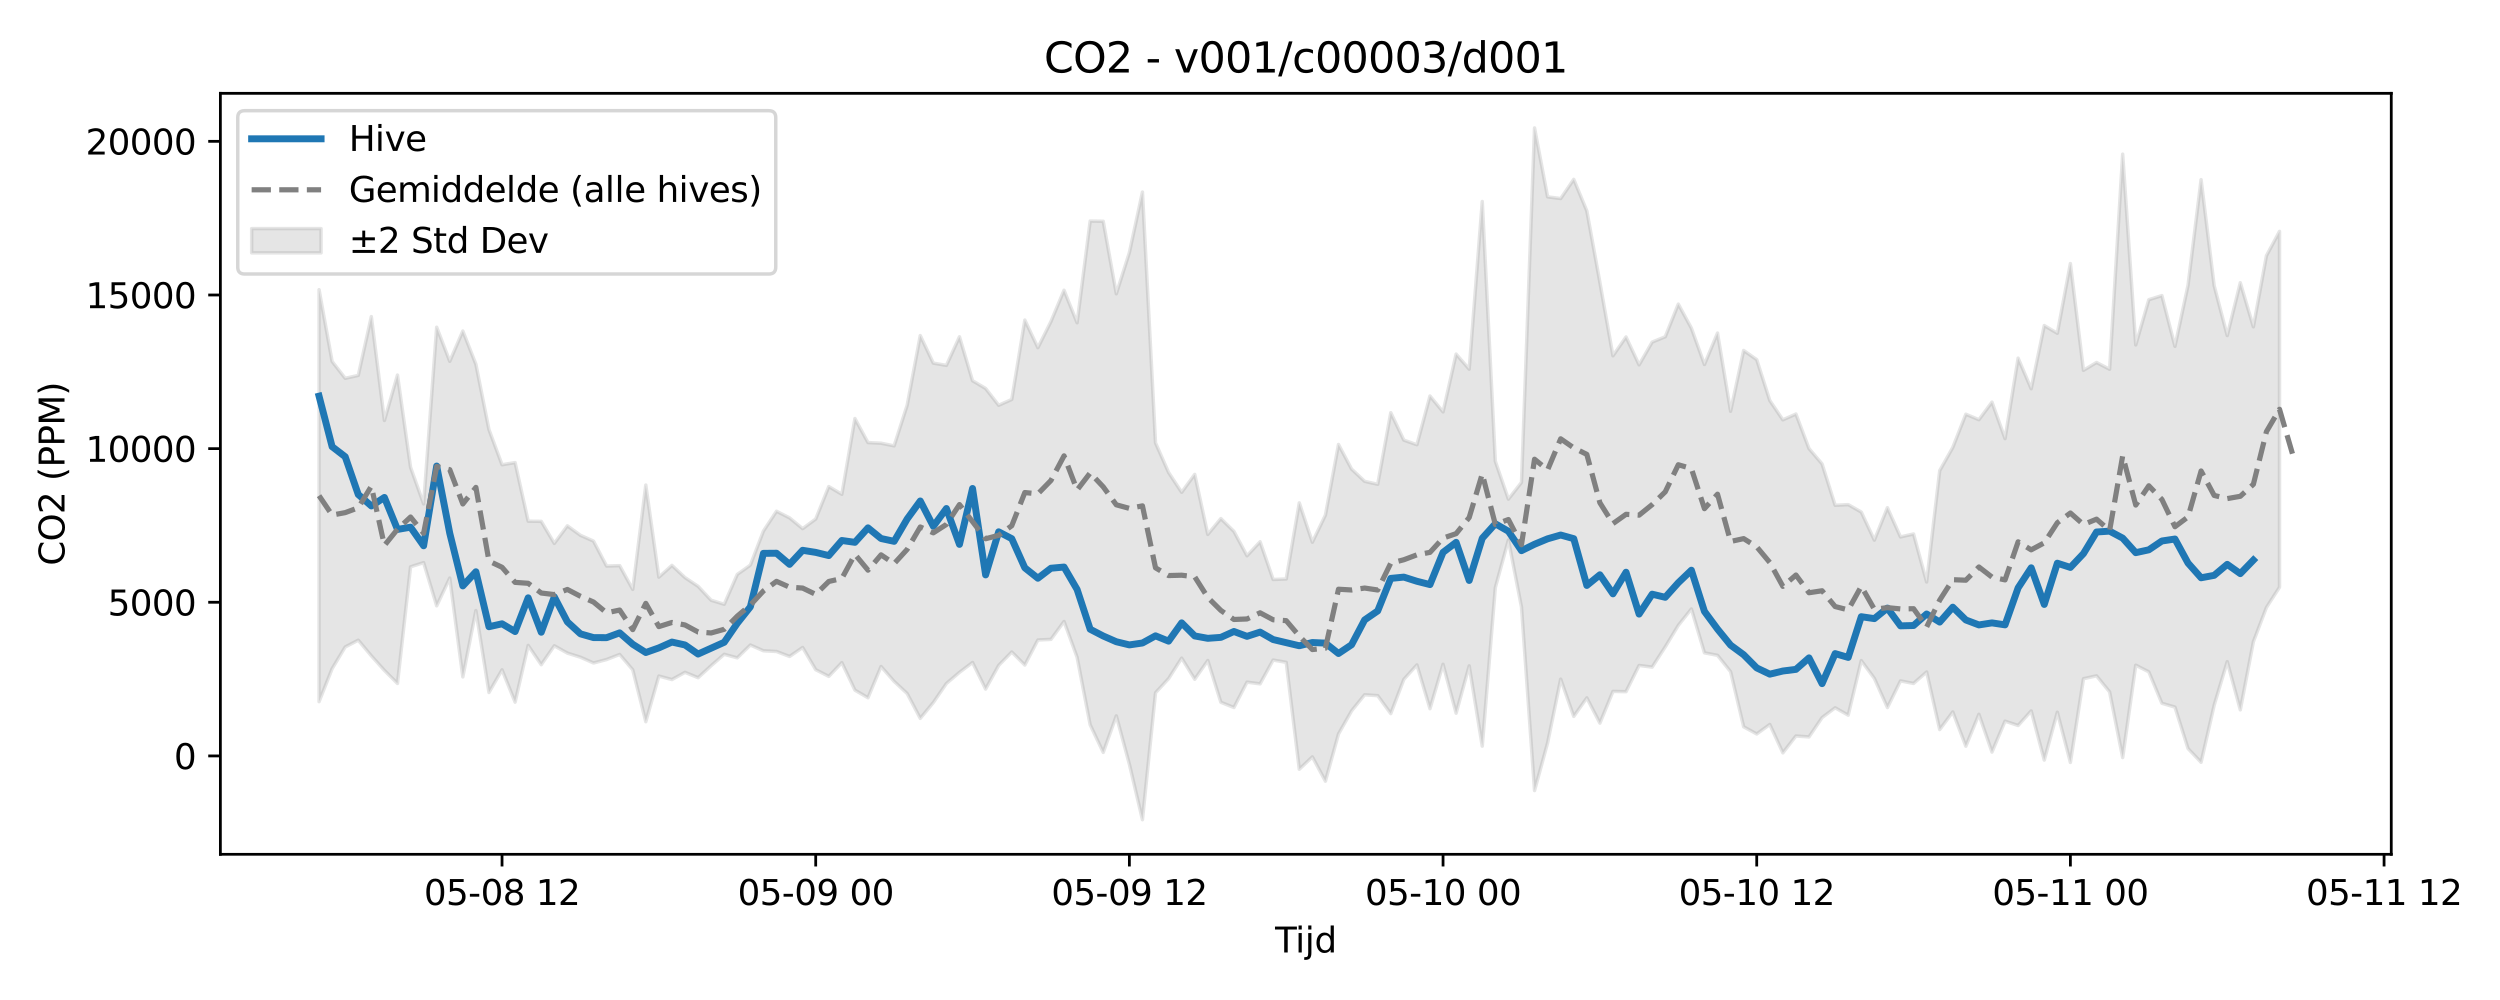 <?xml version="1.0" encoding="utf-8" standalone="no"?>
<!DOCTYPE svg PUBLIC "-//W3C//DTD SVG 1.1//EN"
  "http://www.w3.org/Graphics/SVG/1.1/DTD/svg11.dtd">
<svg xmlns:xlink="http://www.w3.org/1999/xlink" width="720pt" height="288pt" viewBox="0 0 720 288" xmlns="http://www.w3.org/2000/svg" version="1.1">
 <defs>
  <style type="text/css">*{stroke-linejoin: round; stroke-linecap: butt}</style>
 </defs>
 <g id="figure_1">
  <g id="patch_1">
   <path d="M 0 288 
L 720 288 
L 720 0 
L 0 0 
z
" style="fill: #ffffff"/>
  </g>
  <g id="axes_1">
   <g id="patch_2">
    <path d="M 63.47 246.04 
L 688.683 246.04 
L 688.683 26.88 
L 63.47 26.88 
z
" style="fill: #ffffff"/>
   </g>
   <g id="FillBetweenPolyCollection_1">
    <defs>
     <path id="m642846833c" d="M 91.889 -204.567 
L 91.889 -85.922 
L 95.653 -95.415 
L 99.417 -101.674 
L 103.181 -103.624 
L 106.945 -99.119 
L 110.709 -94.916 
L 114.473 -91.164 
L 118.237 -124.753 
L 122.001 -125.964 
L 125.765 -113.519 
L 129.529 -121.52 
L 133.294 -93.05 
L 137.058 -112.157 
L 140.822 -88.56 
L 144.586 -95.089 
L 148.35 -85.779 
L 152.114 -102.124 
L 155.878 -96.565 
L 159.642 -102.01 
L 163.406 -99.909 
L 167.17 -98.719 
L 170.934 -97.058 
L 174.698 -98.05 
L 178.462 -99.514 
L 182.227 -95.096 
L 185.991 -80.148 
L 189.755 -93.297 
L 193.519 -92.284 
L 197.283 -94.365 
L 201.047 -92.819 
L 204.811 -96.28 
L 208.575 -99.556 
L 212.339 -98.536 
L 216.103 -102.232 
L 219.867 -100.572 
L 223.631 -100.37 
L 227.395 -98.937 
L 231.159 -101.522 
L 234.924 -95.131 
L 238.688 -93.196 
L 242.452 -97.162 
L 246.216 -89.238 
L 249.98 -87.047 
L 253.744 -96.052 
L 257.508 -91.756 
L 261.272 -88.255 
L 265.036 -81.105 
L 268.8 -85.672 
L 272.564 -91.15 
L 276.328 -94.362 
L 280.092 -97.201 
L 283.857 -89.548 
L 287.621 -96.372 
L 291.385 -100.225 
L 295.149 -96.469 
L 298.913 -103.677 
L 302.677 -103.855 
L 306.441 -109.017 
L 310.205 -98.706 
L 313.969 -79.256 
L 317.733 -71.3 
L 321.497 -81.832 
L 325.261 -67.902 
L 329.025 -51.922 
L 332.789 -88.48 
L 336.554 -92.554 
L 340.318 -98.465 
L 344.082 -92.375 
L 347.846 -97.773 
L 351.61 -85.744 
L 355.374 -84.231 
L 359.138 -91.541 
L 362.902 -91.051 
L 366.666 -97.902 
L 370.43 -97.25 
L 374.194 -66.457 
L 377.958 -70.019 
L 381.722 -63.018 
L 385.487 -76.612 
L 389.251 -83.253 
L 393.015 -87.905 
L 396.779 -87.647 
L 400.543 -82.477 
L 404.307 -92.339 
L 408.071 -96.51 
L 411.835 -83.893 
L 415.599 -96.688 
L 419.363 -82.596 
L 423.127 -96.231 
L 426.891 -73.108 
L 430.655 -118.762 
L 434.419 -132.502 
L 438.184 -113.176 
L 441.948 -60.318 
L 445.712 -74.056 
L 449.476 -92.42 
L 453.24 -81.668 
L 457.004 -87.007 
L 460.768 -79.734 
L 464.532 -88.873 
L 468.296 -88.795 
L 472.06 -96.348 
L 475.824 -95.87 
L 479.588 -101.688 
L 483.352 -107.888 
L 487.117 -112.628 
L 490.881 -99.985 
L 494.645 -99.261 
L 498.409 -94.562 
L 502.173 -78.684 
L 505.937 -76.614 
L 509.701 -79.355 
L 513.465 -71.176 
L 517.229 -76.028 
L 520.993 -75.769 
L 524.757 -81.324 
L 528.521 -84.155 
L 532.285 -82.031 
L 536.049 -97.746 
L 539.814 -92.623 
L 543.578 -84.221 
L 547.342 -91.895 
L 551.106 -91.171 
L 554.87 -94.466 
L 558.634 -77.884 
L 562.398 -82.96 
L 566.162 -73.094 
L 569.926 -82.289 
L 573.69 -71.404 
L 577.454 -80.302 
L 581.218 -79.056 
L 584.982 -83.256 
L 588.747 -69.096 
L 592.511 -82.877 
L 596.275 -68.414 
L 600.039 -92.524 
L 603.803 -93.356 
L 607.567 -88.731 
L 611.331 -69.817 
L 615.095 -96.428 
L 618.859 -94.505 
L 622.623 -85.458 
L 626.387 -84.355 
L 630.151 -72.422 
L 633.915 -68.455 
L 637.679 -84.9 
L 641.444 -97.446 
L 645.208 -83.559 
L 648.972 -103.176 
L 652.736 -113.052 
L 656.5 -118.88 
L 656.5 -221.364 
L 656.5 -221.364 
L 652.736 -214.356 
L 648.972 -193.867 
L 645.208 -206.575 
L 641.444 -191.356 
L 637.679 -205.734 
L 633.915 -236.262 
L 630.151 -205.84 
L 626.387 -188.251 
L 622.623 -202.869 
L 618.859 -201.687 
L 615.095 -188.663 
L 611.331 -243.605 
L 607.567 -181.649 
L 603.803 -183.611 
L 600.039 -181.343 
L 596.275 -212.092 
L 592.511 -192.015 
L 588.747 -194.241 
L 584.982 -176.041 
L 581.218 -184.855 
L 577.454 -161.678 
L 573.69 -172.191 
L 569.926 -167.125 
L 566.162 -168.706 
L 562.398 -159.135 
L 558.634 -152.456 
L 554.87 -120.381 
L 551.106 -134.216 
L 547.342 -133.368 
L 543.578 -141.781 
L 539.814 -132.443 
L 536.049 -140.536 
L 532.285 -142.671 
L 528.521 -142.478 
L 524.757 -154.395 
L 520.993 -158.813 
L 517.229 -168.76 
L 513.465 -167.089 
L 509.701 -172.644 
L 505.937 -184.417 
L 502.173 -187.069 
L 498.409 -169.55 
L 494.645 -192.081 
L 490.881 -183.026 
L 487.117 -193.502 
L 483.352 -200.418 
L 479.588 -191.013 
L 475.824 -189.482 
L 472.06 -182.925 
L 468.296 -190.96 
L 464.532 -185.532 
L 460.768 -206.665 
L 457.004 -227.267 
L 453.24 -236.348 
L 449.476 -230.821 
L 445.712 -231.303 
L 441.948 -251.158 
L 438.184 -149.058 
L 434.419 -144.246 
L 430.655 -155.158 
L 426.891 -229.968 
L 423.127 -181.679 
L 419.363 -186.022 
L 415.599 -169.373 
L 411.835 -173.948 
L 408.071 -159.912 
L 404.307 -161.246 
L 400.543 -169.149 
L 396.779 -148.526 
L 393.015 -149.377 
L 389.251 -152.914 
L 385.487 -159.995 
L 381.722 -139.65 
L 377.958 -131.84 
L 374.194 -143.177 
L 370.43 -121.255 
L 366.666 -121.112 
L 362.902 -131.975 
L 359.138 -127.935 
L 355.374 -134.952 
L 351.61 -138.652 
L 347.846 -134.091 
L 344.082 -151.38 
L 340.318 -146.218 
L 336.554 -151.923 
L 332.789 -160.464 
L 329.025 -232.692 
L 325.261 -215.269 
L 321.497 -203.398 
L 317.733 -224.273 
L 313.969 -224.339 
L 310.205 -195.043 
L 306.441 -204.41 
L 302.677 -195.405 
L 298.913 -187.867 
L 295.149 -195.826 
L 291.385 -172.957 
L 287.621 -171.284 
L 283.857 -176.129 
L 280.092 -178.351 
L 276.328 -191.001 
L 272.564 -182.778 
L 268.8 -183.419 
L 265.036 -191.349 
L 261.272 -171.33 
L 257.508 -159.59 
L 253.744 -160.361 
L 249.98 -160.539 
L 246.216 -167.466 
L 242.452 -145.643 
L 238.688 -147.87 
L 234.924 -138.522 
L 231.159 -135.748 
L 227.395 -138.855 
L 223.631 -140.767 
L 219.867 -135.053 
L 216.103 -125.25 
L 212.339 -122.577 
L 208.575 -113.974 
L 204.811 -115.13 
L 201.047 -119.146 
L 197.283 -121.654 
L 193.519 -125.171 
L 189.755 -121.781 
L 185.991 -148.303 
L 182.227 -118.25 
L 178.462 -125.094 
L 174.698 -124.976 
L 170.934 -132.17 
L 167.17 -133.83 
L 163.406 -136.563 
L 159.642 -131.509 
L 155.878 -137.857 
L 152.114 -137.898 
L 148.35 -154.778 
L 144.586 -154.159 
L 140.822 -164.275 
L 137.058 -183.097 
L 133.294 -192.668 
L 129.529 -183.943 
L 125.765 -193.761 
L 122.001 -142.874 
L 118.237 -153.441 
L 114.473 -179.985 
L 110.709 -166.902 
L 106.945 -196.823 
L 103.181 -179.886 
L 99.417 -179.053 
L 95.653 -183.906 
L 91.889 -204.567 
z
" style="stroke: #808080; stroke-opacity: 0.2"/>
    </defs>
    <g clip-path="url(#pfab989a90f)">
     <use xlink:href="#m642846833c" x="0" y="288" style="fill: #808080; fill-opacity: 0.2; stroke: #808080; stroke-opacity: 0.2"/>
    </g>
   </g>
   <g id="matplotlib.axis_1">
    <g id="xtick_1">
     <g id="line2d_1">
      <defs>
       <path id="mafe7061cc3" d="M 0 0 
L 0 3.5 
" style="stroke: #000000; stroke-width: 0.8"/>
      </defs>
      <g>
       <use xlink:href="#mafe7061cc3" x="144.586" y="246.04" style="stroke: #000000; stroke-width: 0.8"/>
      </g>
     </g>
     <g id="text_1">
      <!-- 05-08 12 -->
      <g transform="translate(122.105 260.638) scale(0.1 -0.1)">
       <defs>
        <path id="DejaVuSans-30" d="M 2034 4250 
Q 1547 4250 1301 3770 
Q 1056 3291 1056 2328 
Q 1056 1369 1301 889 
Q 1547 409 2034 409 
Q 2525 409 2770 889 
Q 3016 1369 3016 2328 
Q 3016 3291 2770 3770 
Q 2525 4250 2034 4250 
z
M 2034 4750 
Q 2819 4750 3233 4129 
Q 3647 3509 3647 2328 
Q 3647 1150 3233 529 
Q 2819 -91 2034 -91 
Q 1250 -91 836 529 
Q 422 1150 422 2328 
Q 422 3509 836 4129 
Q 1250 4750 2034 4750 
z
" transform="scale(0.016)"/>
        <path id="DejaVuSans-35" d="M 691 4666 
L 3169 4666 
L 3169 4134 
L 1269 4134 
L 1269 2991 
Q 1406 3038 1543 3061 
Q 1681 3084 1819 3084 
Q 2600 3084 3056 2656 
Q 3513 2228 3513 1497 
Q 3513 744 3044 326 
Q 2575 -91 1722 -91 
Q 1428 -91 1123 -41 
Q 819 9 494 109 
L 494 744 
Q 775 591 1075 516 
Q 1375 441 1709 441 
Q 2250 441 2565 725 
Q 2881 1009 2881 1497 
Q 2881 1984 2565 2268 
Q 2250 2553 1709 2553 
Q 1456 2553 1204 2497 
Q 953 2441 691 2322 
L 691 4666 
z
" transform="scale(0.016)"/>
        <path id="DejaVuSans-2d" d="M 313 2009 
L 1997 2009 
L 1997 1497 
L 313 1497 
L 313 2009 
z
" transform="scale(0.016)"/>
        <path id="DejaVuSans-38" d="M 2034 2216 
Q 1584 2216 1326 1975 
Q 1069 1734 1069 1313 
Q 1069 891 1326 650 
Q 1584 409 2034 409 
Q 2484 409 2743 651 
Q 3003 894 3003 1313 
Q 3003 1734 2745 1975 
Q 2488 2216 2034 2216 
z
M 1403 2484 
Q 997 2584 770 2862 
Q 544 3141 544 3541 
Q 544 4100 942 4425 
Q 1341 4750 2034 4750 
Q 2731 4750 3128 4425 
Q 3525 4100 3525 3541 
Q 3525 3141 3298 2862 
Q 3072 2584 2669 2484 
Q 3125 2378 3379 2068 
Q 3634 1759 3634 1313 
Q 3634 634 3220 271 
Q 2806 -91 2034 -91 
Q 1263 -91 848 271 
Q 434 634 434 1313 
Q 434 1759 690 2068 
Q 947 2378 1403 2484 
z
M 1172 3481 
Q 1172 3119 1398 2916 
Q 1625 2713 2034 2713 
Q 2441 2713 2670 2916 
Q 2900 3119 2900 3481 
Q 2900 3844 2670 4047 
Q 2441 4250 2034 4250 
Q 1625 4250 1398 4047 
Q 1172 3844 1172 3481 
z
" transform="scale(0.016)"/>
        <path id="DejaVuSans-20" transform="scale(0.016)"/>
        <path id="DejaVuSans-31" d="M 794 531 
L 1825 531 
L 1825 4091 
L 703 3866 
L 703 4441 
L 1819 4666 
L 2450 4666 
L 2450 531 
L 3481 531 
L 3481 0 
L 794 0 
L 794 531 
z
" transform="scale(0.016)"/>
        <path id="DejaVuSans-32" d="M 1228 531 
L 3431 531 
L 3431 0 
L 469 0 
L 469 531 
Q 828 903 1448 1529 
Q 2069 2156 2228 2338 
Q 2531 2678 2651 2914 
Q 2772 3150 2772 3378 
Q 2772 3750 2511 3984 
Q 2250 4219 1831 4219 
Q 1534 4219 1204 4116 
Q 875 4013 500 3803 
L 500 4441 
Q 881 4594 1212 4672 
Q 1544 4750 1819 4750 
Q 2544 4750 2975 4387 
Q 3406 4025 3406 3419 
Q 3406 3131 3298 2873 
Q 3191 2616 2906 2266 
Q 2828 2175 2409 1742 
Q 1991 1309 1228 531 
z
" transform="scale(0.016)"/>
       </defs>
       <use xlink:href="#DejaVuSans-30"/>
       <use xlink:href="#DejaVuSans-35" transform="translate(63.623 0)"/>
       <use xlink:href="#DejaVuSans-2d" transform="translate(127.246 0)"/>
       <use xlink:href="#DejaVuSans-30" transform="translate(163.33 0)"/>
       <use xlink:href="#DejaVuSans-38" transform="translate(226.953 0)"/>
       <use xlink:href="#DejaVuSans-20" transform="translate(290.576 0)"/>
       <use xlink:href="#DejaVuSans-31" transform="translate(322.363 0)"/>
       <use xlink:href="#DejaVuSans-32" transform="translate(385.986 0)"/>
      </g>
     </g>
    </g>
    <g id="xtick_2">
     <g id="line2d_2">
      <g>
       <use xlink:href="#mafe7061cc3" x="234.924" y="246.04" style="stroke: #000000; stroke-width: 0.8"/>
      </g>
     </g>
     <g id="text_2">
      <!-- 05-09 00 -->
      <g transform="translate(212.443 260.638) scale(0.1 -0.1)">
       <defs>
        <path id="DejaVuSans-39" d="M 703 97 
L 703 672 
Q 941 559 1184 500 
Q 1428 441 1663 441 
Q 2288 441 2617 861 
Q 2947 1281 2994 2138 
Q 2813 1869 2534 1725 
Q 2256 1581 1919 1581 
Q 1219 1581 811 2004 
Q 403 2428 403 3163 
Q 403 3881 828 4315 
Q 1253 4750 1959 4750 
Q 2769 4750 3195 4129 
Q 3622 3509 3622 2328 
Q 3622 1225 3098 567 
Q 2575 -91 1691 -91 
Q 1453 -91 1209 -44 
Q 966 3 703 97 
z
M 1959 2075 
Q 2384 2075 2632 2365 
Q 2881 2656 2881 3163 
Q 2881 3666 2632 3958 
Q 2384 4250 1959 4250 
Q 1534 4250 1286 3958 
Q 1038 3666 1038 3163 
Q 1038 2656 1286 2365 
Q 1534 2075 1959 2075 
z
" transform="scale(0.016)"/>
       </defs>
       <use xlink:href="#DejaVuSans-30"/>
       <use xlink:href="#DejaVuSans-35" transform="translate(63.623 0)"/>
       <use xlink:href="#DejaVuSans-2d" transform="translate(127.246 0)"/>
       <use xlink:href="#DejaVuSans-30" transform="translate(163.33 0)"/>
       <use xlink:href="#DejaVuSans-39" transform="translate(226.953 0)"/>
       <use xlink:href="#DejaVuSans-20" transform="translate(290.576 0)"/>
       <use xlink:href="#DejaVuSans-30" transform="translate(322.363 0)"/>
       <use xlink:href="#DejaVuSans-30" transform="translate(385.986 0)"/>
      </g>
     </g>
    </g>
    <g id="xtick_3">
     <g id="line2d_3">
      <g>
       <use xlink:href="#mafe7061cc3" x="325.261" y="246.04" style="stroke: #000000; stroke-width: 0.8"/>
      </g>
     </g>
     <g id="text_3">
      <!-- 05-09 12 -->
      <g transform="translate(302.781 260.638) scale(0.1 -0.1)">
       <use xlink:href="#DejaVuSans-30"/>
       <use xlink:href="#DejaVuSans-35" transform="translate(63.623 0)"/>
       <use xlink:href="#DejaVuSans-2d" transform="translate(127.246 0)"/>
       <use xlink:href="#DejaVuSans-30" transform="translate(163.33 0)"/>
       <use xlink:href="#DejaVuSans-39" transform="translate(226.953 0)"/>
       <use xlink:href="#DejaVuSans-20" transform="translate(290.576 0)"/>
       <use xlink:href="#DejaVuSans-31" transform="translate(322.363 0)"/>
       <use xlink:href="#DejaVuSans-32" transform="translate(385.986 0)"/>
      </g>
     </g>
    </g>
    <g id="xtick_4">
     <g id="line2d_4">
      <g>
       <use xlink:href="#mafe7061cc3" x="415.599" y="246.04" style="stroke: #000000; stroke-width: 0.8"/>
      </g>
     </g>
     <g id="text_4">
      <!-- 05-10 00 -->
      <g transform="translate(393.119 260.638) scale(0.1 -0.1)">
       <use xlink:href="#DejaVuSans-30"/>
       <use xlink:href="#DejaVuSans-35" transform="translate(63.623 0)"/>
       <use xlink:href="#DejaVuSans-2d" transform="translate(127.246 0)"/>
       <use xlink:href="#DejaVuSans-31" transform="translate(163.33 0)"/>
       <use xlink:href="#DejaVuSans-30" transform="translate(226.953 0)"/>
       <use xlink:href="#DejaVuSans-20" transform="translate(290.576 0)"/>
       <use xlink:href="#DejaVuSans-30" transform="translate(322.363 0)"/>
       <use xlink:href="#DejaVuSans-30" transform="translate(385.986 0)"/>
      </g>
     </g>
    </g>
    <g id="xtick_5">
     <g id="line2d_5">
      <g>
       <use xlink:href="#mafe7061cc3" x="505.937" y="246.04" style="stroke: #000000; stroke-width: 0.8"/>
      </g>
     </g>
     <g id="text_5">
      <!-- 05-10 12 -->
      <g transform="translate(483.456 260.638) scale(0.1 -0.1)">
       <use xlink:href="#DejaVuSans-30"/>
       <use xlink:href="#DejaVuSans-35" transform="translate(63.623 0)"/>
       <use xlink:href="#DejaVuSans-2d" transform="translate(127.246 0)"/>
       <use xlink:href="#DejaVuSans-31" transform="translate(163.33 0)"/>
       <use xlink:href="#DejaVuSans-30" transform="translate(226.953 0)"/>
       <use xlink:href="#DejaVuSans-20" transform="translate(290.576 0)"/>
       <use xlink:href="#DejaVuSans-31" transform="translate(322.363 0)"/>
       <use xlink:href="#DejaVuSans-32" transform="translate(385.986 0)"/>
      </g>
     </g>
    </g>
    <g id="xtick_6">
     <g id="line2d_6">
      <g>
       <use xlink:href="#mafe7061cc3" x="596.275" y="246.04" style="stroke: #000000; stroke-width: 0.8"/>
      </g>
     </g>
     <g id="text_6">
      <!-- 05-11 00 -->
      <g transform="translate(573.794 260.638) scale(0.1 -0.1)">
       <use xlink:href="#DejaVuSans-30"/>
       <use xlink:href="#DejaVuSans-35" transform="translate(63.623 0)"/>
       <use xlink:href="#DejaVuSans-2d" transform="translate(127.246 0)"/>
       <use xlink:href="#DejaVuSans-31" transform="translate(163.33 0)"/>
       <use xlink:href="#DejaVuSans-31" transform="translate(226.953 0)"/>
       <use xlink:href="#DejaVuSans-20" transform="translate(290.576 0)"/>
       <use xlink:href="#DejaVuSans-30" transform="translate(322.363 0)"/>
       <use xlink:href="#DejaVuSans-30" transform="translate(385.986 0)"/>
      </g>
     </g>
    </g>
    <g id="xtick_7">
     <g id="line2d_7">
      <g>
       <use xlink:href="#mafe7061cc3" x="686.612" y="246.04" style="stroke: #000000; stroke-width: 0.8"/>
      </g>
     </g>
     <g id="text_7">
      <!-- 05-11 12 -->
      <g transform="translate(664.132 260.638) scale(0.1 -0.1)">
       <use xlink:href="#DejaVuSans-30"/>
       <use xlink:href="#DejaVuSans-35" transform="translate(63.623 0)"/>
       <use xlink:href="#DejaVuSans-2d" transform="translate(127.246 0)"/>
       <use xlink:href="#DejaVuSans-31" transform="translate(163.33 0)"/>
       <use xlink:href="#DejaVuSans-31" transform="translate(226.953 0)"/>
       <use xlink:href="#DejaVuSans-20" transform="translate(290.576 0)"/>
       <use xlink:href="#DejaVuSans-31" transform="translate(322.363 0)"/>
       <use xlink:href="#DejaVuSans-32" transform="translate(385.986 0)"/>
      </g>
     </g>
    </g>
    <g id="text_8">
     <!-- Tijd -->
     <g transform="translate(367.226 274.317) scale(0.1 -0.1)">
      <defs>
       <path id="DejaVuSans-54" d="M -19 4666 
L 3928 4666 
L 3928 4134 
L 2272 4134 
L 2272 0 
L 1638 0 
L 1638 4134 
L -19 4134 
L -19 4666 
z
" transform="scale(0.016)"/>
       <path id="DejaVuSans-69" d="M 603 3500 
L 1178 3500 
L 1178 0 
L 603 0 
L 603 3500 
z
M 603 4863 
L 1178 4863 
L 1178 4134 
L 603 4134 
L 603 4863 
z
" transform="scale(0.016)"/>
       <path id="DejaVuSans-6a" d="M 603 3500 
L 1178 3500 
L 1178 -63 
Q 1178 -731 923 -1031 
Q 669 -1331 103 -1331 
L -116 -1331 
L -116 -844 
L 38 -844 
Q 366 -844 484 -692 
Q 603 -541 603 -63 
L 603 3500 
z
M 603 4863 
L 1178 4863 
L 1178 4134 
L 603 4134 
L 603 4863 
z
" transform="scale(0.016)"/>
       <path id="DejaVuSans-64" d="M 2906 2969 
L 2906 4863 
L 3481 4863 
L 3481 0 
L 2906 0 
L 2906 525 
Q 2725 213 2448 61 
Q 2172 -91 1784 -91 
Q 1150 -91 751 415 
Q 353 922 353 1747 
Q 353 2572 751 3078 
Q 1150 3584 1784 3584 
Q 2172 3584 2448 3432 
Q 2725 3281 2906 2969 
z
M 947 1747 
Q 947 1113 1208 752 
Q 1469 391 1925 391 
Q 2381 391 2643 752 
Q 2906 1113 2906 1747 
Q 2906 2381 2643 2742 
Q 2381 3103 1925 3103 
Q 1469 3103 1208 2742 
Q 947 2381 947 1747 
z
" transform="scale(0.016)"/>
      </defs>
      <use xlink:href="#DejaVuSans-54"/>
      <use xlink:href="#DejaVuSans-69" transform="translate(57.959 0)"/>
      <use xlink:href="#DejaVuSans-6a" transform="translate(85.742 0)"/>
      <use xlink:href="#DejaVuSans-64" transform="translate(113.525 0)"/>
     </g>
    </g>
   </g>
   <g id="matplotlib.axis_2">
    <g id="ytick_1">
     <g id="line2d_8">
      <defs>
       <path id="m4b8c6012a2" d="M 0 0 
L -3.5 0 
" style="stroke: #000000; stroke-width: 0.8"/>
      </defs>
      <g>
       <use xlink:href="#m4b8c6012a2" x="63.47" y="217.704" style="stroke: #000000; stroke-width: 0.8"/>
      </g>
     </g>
     <g id="text_9">
      <!-- 0 -->
      <g transform="translate(50.108 221.503) scale(0.1 -0.1)">
       <use xlink:href="#DejaVuSans-30"/>
      </g>
     </g>
    </g>
    <g id="ytick_2">
     <g id="line2d_9">
      <g>
       <use xlink:href="#m4b8c6012a2" x="63.47" y="173.455" style="stroke: #000000; stroke-width: 0.8"/>
      </g>
     </g>
     <g id="text_10">
      <!-- 5000 -->
      <g transform="translate(31.02 177.254) scale(0.1 -0.1)">
       <use xlink:href="#DejaVuSans-35"/>
       <use xlink:href="#DejaVuSans-30" transform="translate(63.623 0)"/>
       <use xlink:href="#DejaVuSans-30" transform="translate(127.246 0)"/>
       <use xlink:href="#DejaVuSans-30" transform="translate(190.869 0)"/>
      </g>
     </g>
    </g>
    <g id="ytick_3">
     <g id="line2d_10">
      <g>
       <use xlink:href="#m4b8c6012a2" x="63.47" y="129.207" style="stroke: #000000; stroke-width: 0.8"/>
      </g>
     </g>
     <g id="text_11">
      <!-- 10000 -->
      <g transform="translate(24.657 133.006) scale(0.1 -0.1)">
       <use xlink:href="#DejaVuSans-31"/>
       <use xlink:href="#DejaVuSans-30" transform="translate(63.623 0)"/>
       <use xlink:href="#DejaVuSans-30" transform="translate(127.246 0)"/>
       <use xlink:href="#DejaVuSans-30" transform="translate(190.869 0)"/>
       <use xlink:href="#DejaVuSans-30" transform="translate(254.492 0)"/>
      </g>
     </g>
    </g>
    <g id="ytick_4">
     <g id="line2d_11">
      <g>
       <use xlink:href="#m4b8c6012a2" x="63.47" y="84.958" style="stroke: #000000; stroke-width: 0.8"/>
      </g>
     </g>
     <g id="text_12">
      <!-- 15000 -->
      <g transform="translate(24.657 88.758) scale(0.1 -0.1)">
       <use xlink:href="#DejaVuSans-31"/>
       <use xlink:href="#DejaVuSans-35" transform="translate(63.623 0)"/>
       <use xlink:href="#DejaVuSans-30" transform="translate(127.246 0)"/>
       <use xlink:href="#DejaVuSans-30" transform="translate(190.869 0)"/>
       <use xlink:href="#DejaVuSans-30" transform="translate(254.492 0)"/>
      </g>
     </g>
    </g>
    <g id="ytick_5">
     <g id="line2d_12">
      <g>
       <use xlink:href="#m4b8c6012a2" x="63.47" y="40.71" style="stroke: #000000; stroke-width: 0.8"/>
      </g>
     </g>
     <g id="text_13">
      <!-- 20000 -->
      <g transform="translate(24.657 44.509) scale(0.1 -0.1)">
       <use xlink:href="#DejaVuSans-32"/>
       <use xlink:href="#DejaVuSans-30" transform="translate(63.623 0)"/>
       <use xlink:href="#DejaVuSans-30" transform="translate(127.246 0)"/>
       <use xlink:href="#DejaVuSans-30" transform="translate(190.869 0)"/>
       <use xlink:href="#DejaVuSans-30" transform="translate(254.492 0)"/>
      </g>
     </g>
    </g>
    <g id="text_14">
     <!-- CO2 (PPM) -->
     <g transform="translate(18.578 162.903) rotate(-90) scale(0.1 -0.1)">
      <defs>
       <path id="DejaVuSans-43" d="M 4122 4306 
L 4122 3641 
Q 3803 3938 3442 4084 
Q 3081 4231 2675 4231 
Q 1875 4231 1450 3742 
Q 1025 3253 1025 2328 
Q 1025 1406 1450 917 
Q 1875 428 2675 428 
Q 3081 428 3442 575 
Q 3803 722 4122 1019 
L 4122 359 
Q 3791 134 3420 21 
Q 3050 -91 2638 -91 
Q 1578 -91 968 557 
Q 359 1206 359 2328 
Q 359 3453 968 4101 
Q 1578 4750 2638 4750 
Q 3056 4750 3426 4639 
Q 3797 4528 4122 4306 
z
" transform="scale(0.016)"/>
       <path id="DejaVuSans-4f" d="M 2522 4238 
Q 1834 4238 1429 3725 
Q 1025 3213 1025 2328 
Q 1025 1447 1429 934 
Q 1834 422 2522 422 
Q 3209 422 3611 934 
Q 4013 1447 4013 2328 
Q 4013 3213 3611 3725 
Q 3209 4238 2522 4238 
z
M 2522 4750 
Q 3503 4750 4090 4092 
Q 4678 3434 4678 2328 
Q 4678 1225 4090 567 
Q 3503 -91 2522 -91 
Q 1538 -91 948 565 
Q 359 1222 359 2328 
Q 359 3434 948 4092 
Q 1538 4750 2522 4750 
z
" transform="scale(0.016)"/>
       <path id="DejaVuSans-28" d="M 1984 4856 
Q 1566 4138 1362 3434 
Q 1159 2731 1159 2009 
Q 1159 1288 1364 580 
Q 1569 -128 1984 -844 
L 1484 -844 
Q 1016 -109 783 600 
Q 550 1309 550 2009 
Q 550 2706 781 3412 
Q 1013 4119 1484 4856 
L 1984 4856 
z
" transform="scale(0.016)"/>
       <path id="DejaVuSans-50" d="M 1259 4147 
L 1259 2394 
L 2053 2394 
Q 2494 2394 2734 2622 
Q 2975 2850 2975 3272 
Q 2975 3691 2734 3919 
Q 2494 4147 2053 4147 
L 1259 4147 
z
M 628 4666 
L 2053 4666 
Q 2838 4666 3239 4311 
Q 3641 3956 3641 3272 
Q 3641 2581 3239 2228 
Q 2838 1875 2053 1875 
L 1259 1875 
L 1259 0 
L 628 0 
L 628 4666 
z
" transform="scale(0.016)"/>
       <path id="DejaVuSans-4d" d="M 628 4666 
L 1569 4666 
L 2759 1491 
L 3956 4666 
L 4897 4666 
L 4897 0 
L 4281 0 
L 4281 4097 
L 3078 897 
L 2444 897 
L 1241 4097 
L 1241 0 
L 628 0 
L 628 4666 
z
" transform="scale(0.016)"/>
       <path id="DejaVuSans-29" d="M 513 4856 
L 1013 4856 
Q 1481 4119 1714 3412 
Q 1947 2706 1947 2009 
Q 1947 1309 1714 600 
Q 1481 -109 1013 -844 
L 513 -844 
Q 928 -128 1133 580 
Q 1338 1288 1338 2009 
Q 1338 2731 1133 3434 
Q 928 4138 513 4856 
z
" transform="scale(0.016)"/>
      </defs>
      <use xlink:href="#DejaVuSans-43"/>
      <use xlink:href="#DejaVuSans-4f" transform="translate(69.824 0)"/>
      <use xlink:href="#DejaVuSans-32" transform="translate(148.535 0)"/>
      <use xlink:href="#DejaVuSans-20" transform="translate(212.158 0)"/>
      <use xlink:href="#DejaVuSans-28" transform="translate(243.945 0)"/>
      <use xlink:href="#DejaVuSans-50" transform="translate(282.959 0)"/>
      <use xlink:href="#DejaVuSans-50" transform="translate(343.262 0)"/>
      <use xlink:href="#DejaVuSans-4d" transform="translate(403.564 0)"/>
      <use xlink:href="#DejaVuSans-29" transform="translate(489.844 0)"/>
     </g>
    </g>
   </g>
   <g id="line2d_13">
    <path d="M 91.889 114.092 
L 95.653 128.643 
L 99.417 131.54 
L 103.181 142.422 
L 106.945 145.711 
L 110.709 143.269 
L 114.473 152.479 
L 118.237 151.83 
L 122.001 157.184 
L 125.765 134.228 
L 129.529 153.573 
L 133.294 168.741 
L 137.058 164.672 
L 140.822 180.494 
L 144.586 179.653 
L 148.35 181.886 
L 152.114 172.175 
L 155.878 182.081 
L 159.642 171.901 
L 163.406 179.098 
L 167.17 182.553 
L 170.934 183.627 
L 174.698 183.644 
L 178.462 182.265 
L 182.227 185.547 
L 185.991 187.925 
L 189.755 186.591 
L 193.519 184.913 
L 197.283 185.75 
L 201.047 188.37 
L 208.575 184.975 
L 212.339 179.503 
L 216.103 174.762 
L 219.867 159.367 
L 223.631 159.328 
L 227.395 162.535 
L 231.159 158.487 
L 234.924 159.086 
L 238.688 160.007 
L 242.452 155.661 
L 246.216 156.19 
L 249.98 152.024 
L 253.744 155.092 
L 257.508 155.903 
L 261.272 149.452 
L 265.036 144.284 
L 268.8 151.573 
L 272.564 146.455 
L 276.328 156.782 
L 280.092 140.685 
L 283.857 165.57 
L 287.621 153.163 
L 291.385 155.136 
L 295.149 163.538 
L 298.913 166.532 
L 302.677 163.65 
L 306.441 163.311 
L 310.205 169.768 
L 313.969 181.219 
L 317.733 183.169 
L 321.497 184.818 
L 325.261 185.733 
L 329.025 185.184 
L 332.789 183.119 
L 336.554 184.65 
L 340.318 179.387 
L 344.082 183.152 
L 347.846 183.836 
L 351.61 183.559 
L 355.374 181.868 
L 359.138 183.27 
L 362.902 182.045 
L 366.666 184.193 
L 374.194 185.981 
L 377.958 185.042 
L 381.722 185.216 
L 385.487 188.208 
L 389.251 185.688 
L 393.015 178.538 
L 396.779 175.948 
L 400.543 166.576 
L 404.307 166.207 
L 408.071 167.408 
L 411.835 168.358 
L 415.599 159.075 
L 419.363 156.198 
L 423.127 167.169 
L 426.891 155.015 
L 430.655 150.847 
L 434.419 152.998 
L 438.184 158.594 
L 441.948 156.743 
L 445.712 155.178 
L 449.476 154.089 
L 453.24 155.139 
L 457.004 168.606 
L 460.768 165.541 
L 464.532 171.022 
L 468.296 164.806 
L 472.06 176.856 
L 475.824 171.125 
L 479.588 172.022 
L 483.352 167.827 
L 487.117 164.222 
L 490.881 176.084 
L 494.645 181.175 
L 498.409 185.798 
L 502.173 188.562 
L 505.937 192.358 
L 509.701 194.158 
L 513.465 193.252 
L 517.229 192.78 
L 520.993 189.47 
L 524.757 196.885 
L 528.521 188.239 
L 532.285 189.335 
L 536.049 177.609 
L 539.814 178.163 
L 543.578 175.134 
L 547.342 180.246 
L 551.106 180.149 
L 554.87 176.833 
L 558.634 179.16 
L 562.398 174.868 
L 566.162 178.553 
L 569.926 179.98 
L 573.69 179.393 
L 577.454 179.957 
L 581.218 169.308 
L 584.982 163.529 
L 588.747 174.075 
L 592.511 162.201 
L 596.275 163.417 
L 600.039 159.434 
L 603.803 153.216 
L 607.567 152.971 
L 611.331 154.977 
L 615.095 159.166 
L 618.859 158.349 
L 622.623 155.806 
L 626.387 155.24 
L 630.151 162.163 
L 633.915 166.402 
L 637.679 165.7 
L 641.444 162.535 
L 645.208 165.207 
L 648.972 161.313 
L 648.972 161.313 
" clip-path="url(#pfab989a90f)" style="fill: none; stroke: #1f77b4; stroke-width: 2; stroke-linecap: square"/>
   </g>
   <g id="line2d_14">
    <path d="M 91.889 142.756 
L 95.653 148.339 
L 99.417 147.636 
L 103.181 146.245 
L 106.945 140.029 
L 110.709 157.091 
L 114.473 152.425 
L 118.237 148.903 
L 122.001 153.581 
L 125.765 134.36 
L 129.529 135.268 
L 133.294 145.141 
L 137.058 140.373 
L 140.822 161.583 
L 144.586 163.376 
L 148.35 167.721 
L 152.114 167.989 
L 155.878 170.789 
L 159.642 171.241 
L 163.406 169.764 
L 167.17 171.726 
L 170.934 173.386 
L 174.698 176.487 
L 178.462 175.696 
L 182.227 181.327 
L 185.991 173.775 
L 189.755 180.461 
L 193.519 179.272 
L 197.283 179.991 
L 201.047 182.017 
L 204.811 182.295 
L 208.575 181.235 
L 212.339 177.444 
L 216.103 174.259 
L 219.867 170.188 
L 223.631 167.432 
L 227.395 169.104 
L 231.159 169.365 
L 234.924 171.174 
L 238.688 167.467 
L 242.452 166.597 
L 246.216 159.648 
L 249.98 164.207 
L 253.744 159.793 
L 257.508 162.327 
L 261.272 158.208 
L 265.036 151.773 
L 268.8 153.454 
L 272.564 151.036 
L 276.328 145.318 
L 283.857 155.161 
L 287.621 154.172 
L 291.385 151.409 
L 295.149 141.853 
L 298.913 142.228 
L 302.677 138.37 
L 306.441 131.287 
L 310.205 141.126 
L 313.969 136.202 
L 317.733 140.213 
L 321.497 145.385 
L 325.261 146.414 
L 329.025 145.693 
L 332.789 163.528 
L 336.554 165.762 
L 340.318 165.659 
L 344.082 166.122 
L 347.846 172.068 
L 351.61 175.802 
L 355.374 178.409 
L 359.138 178.262 
L 362.902 176.487 
L 366.666 178.493 
L 370.43 178.747 
L 374.194 183.183 
L 377.958 187.071 
L 381.722 186.666 
L 385.487 169.696 
L 389.251 169.917 
L 393.015 169.359 
L 396.779 169.914 
L 400.543 162.187 
L 404.307 161.208 
L 408.071 159.789 
L 411.835 159.079 
L 415.599 154.969 
L 419.363 153.691 
L 423.127 149.045 
L 426.891 136.462 
L 430.655 151.04 
L 434.419 149.626 
L 438.184 156.883 
L 441.948 132.262 
L 445.712 135.321 
L 449.476 126.379 
L 453.24 128.992 
L 457.004 130.863 
L 460.768 144.8 
L 464.532 150.798 
L 468.296 148.122 
L 472.06 148.363 
L 475.824 145.324 
L 479.588 141.649 
L 483.352 133.847 
L 487.117 134.935 
L 490.881 146.495 
L 494.645 142.329 
L 498.409 155.944 
L 502.173 155.123 
L 505.937 157.485 
L 509.701 162 
L 513.465 168.867 
L 517.229 165.606 
L 520.993 170.709 
L 524.757 170.14 
L 528.521 174.684 
L 532.285 175.649 
L 536.049 168.859 
L 539.814 175.467 
L 543.578 174.999 
L 547.342 175.369 
L 551.106 175.307 
L 554.87 180.576 
L 558.634 172.83 
L 562.398 166.952 
L 566.162 167.1 
L 569.926 163.293 
L 573.69 166.203 
L 577.454 167.01 
L 581.218 156.044 
L 584.982 158.351 
L 588.747 156.332 
L 592.511 150.554 
L 596.275 147.747 
L 600.039 151.067 
L 603.803 149.517 
L 607.567 152.81 
L 611.331 131.289 
L 615.095 145.454 
L 618.859 139.904 
L 622.623 143.837 
L 626.387 151.697 
L 630.151 148.869 
L 633.915 135.641 
L 637.679 142.683 
L 641.444 143.599 
L 645.208 142.933 
L 648.972 139.478 
L 652.736 124.296 
L 656.5 117.878 
L 660.264 130.8 
L 660.264 130.8 
" clip-path="url(#pfab989a90f)" style="fill: none; stroke-dasharray: 5.55,2.4; stroke-dashoffset: 0; stroke: #808080; stroke-width: 1.5"/>
   </g>
   <g id="patch_3">
    <path d="M 63.47 246.04 
L 63.47 26.88 
" style="fill: none; stroke: #000000; stroke-width: 0.8; stroke-linejoin: miter; stroke-linecap: square"/>
   </g>
   <g id="patch_4">
    <path d="M 688.683 246.04 
L 688.683 26.88 
" style="fill: none; stroke: #000000; stroke-width: 0.8; stroke-linejoin: miter; stroke-linecap: square"/>
   </g>
   <g id="patch_5">
    <path d="M 63.47 246.04 
L 688.683 246.04 
" style="fill: none; stroke: #000000; stroke-width: 0.8; stroke-linejoin: miter; stroke-linecap: square"/>
   </g>
   <g id="patch_6">
    <path d="M 63.47 26.88 
L 688.683 26.88 
" style="fill: none; stroke: #000000; stroke-width: 0.8; stroke-linejoin: miter; stroke-linecap: square"/>
   </g>
   <g id="text_15">
    <!-- CO2 - v001/c00003/d001 -->
    <g transform="translate(300.673 20.88) scale(0.12 -0.12)">
     <defs>
      <path id="DejaVuSans-76" d="M 191 3500 
L 800 3500 
L 1894 563 
L 2988 3500 
L 3597 3500 
L 2284 0 
L 1503 0 
L 191 3500 
z
" transform="scale(0.016)"/>
      <path id="DejaVuSans-2f" d="M 1625 4666 
L 2156 4666 
L 531 -594 
L 0 -594 
L 1625 4666 
z
" transform="scale(0.016)"/>
      <path id="DejaVuSans-63" d="M 3122 3366 
L 3122 2828 
Q 2878 2963 2633 3030 
Q 2388 3097 2138 3097 
Q 1578 3097 1268 2742 
Q 959 2388 959 1747 
Q 959 1106 1268 751 
Q 1578 397 2138 397 
Q 2388 397 2633 464 
Q 2878 531 3122 666 
L 3122 134 
Q 2881 22 2623 -34 
Q 2366 -91 2075 -91 
Q 1284 -91 818 406 
Q 353 903 353 1747 
Q 353 2603 823 3093 
Q 1294 3584 2113 3584 
Q 2378 3584 2631 3529 
Q 2884 3475 3122 3366 
z
" transform="scale(0.016)"/>
      <path id="DejaVuSans-33" d="M 2597 2516 
Q 3050 2419 3304 2112 
Q 3559 1806 3559 1356 
Q 3559 666 3084 287 
Q 2609 -91 1734 -91 
Q 1441 -91 1130 -33 
Q 819 25 488 141 
L 488 750 
Q 750 597 1062 519 
Q 1375 441 1716 441 
Q 2309 441 2620 675 
Q 2931 909 2931 1356 
Q 2931 1769 2642 2001 
Q 2353 2234 1838 2234 
L 1294 2234 
L 1294 2753 
L 1863 2753 
Q 2328 2753 2575 2939 
Q 2822 3125 2822 3475 
Q 2822 3834 2567 4026 
Q 2313 4219 1838 4219 
Q 1578 4219 1281 4162 
Q 984 4106 628 3988 
L 628 4550 
Q 988 4650 1302 4700 
Q 1616 4750 1894 4750 
Q 2613 4750 3031 4423 
Q 3450 4097 3450 3541 
Q 3450 3153 3228 2886 
Q 3006 2619 2597 2516 
z
" transform="scale(0.016)"/>
     </defs>
     <use xlink:href="#DejaVuSans-43"/>
     <use xlink:href="#DejaVuSans-4f" transform="translate(69.824 0)"/>
     <use xlink:href="#DejaVuSans-32" transform="translate(148.535 0)"/>
     <use xlink:href="#DejaVuSans-20" transform="translate(212.158 0)"/>
     <use xlink:href="#DejaVuSans-2d" transform="translate(243.945 0)"/>
     <use xlink:href="#DejaVuSans-20" transform="translate(280.029 0)"/>
     <use xlink:href="#DejaVuSans-76" transform="translate(311.816 0)"/>
     <use xlink:href="#DejaVuSans-30" transform="translate(370.996 0)"/>
     <use xlink:href="#DejaVuSans-30" transform="translate(434.619 0)"/>
     <use xlink:href="#DejaVuSans-31" transform="translate(498.242 0)"/>
     <use xlink:href="#DejaVuSans-2f" transform="translate(561.865 0)"/>
     <use xlink:href="#DejaVuSans-63" transform="translate(595.557 0)"/>
     <use xlink:href="#DejaVuSans-30" transform="translate(650.537 0)"/>
     <use xlink:href="#DejaVuSans-30" transform="translate(714.16 0)"/>
     <use xlink:href="#DejaVuSans-30" transform="translate(777.783 0)"/>
     <use xlink:href="#DejaVuSans-30" transform="translate(841.406 0)"/>
     <use xlink:href="#DejaVuSans-33" transform="translate(905.029 0)"/>
     <use xlink:href="#DejaVuSans-2f" transform="translate(968.652 0)"/>
     <use xlink:href="#DejaVuSans-64" transform="translate(1002.344 0)"/>
     <use xlink:href="#DejaVuSans-30" transform="translate(1065.82 0)"/>
     <use xlink:href="#DejaVuSans-30" transform="translate(1129.443 0)"/>
     <use xlink:href="#DejaVuSans-31" transform="translate(1193.066 0)"/>
    </g>
   </g>
   <g id="legend_1">
    <g id="patch_7">
     <path d="M 70.47 78.914 
L 221.414 78.914 
Q 223.414 78.914 223.414 76.914 
L 223.414 33.88 
Q 223.414 31.88 221.414 31.88 
L 70.47 31.88 
Q 68.47 31.88 68.47 33.88 
L 68.47 76.914 
Q 68.47 78.914 70.47 78.914 
z
" style="fill: #ffffff; opacity: 0.8; stroke: #cccccc; stroke-linejoin: miter"/>
    </g>
    <g id="line2d_15">
     <path d="M 72.47 39.978 
L 82.47 39.978 
L 92.47 39.978 
" style="fill: none; stroke: #1f77b4; stroke-width: 2; stroke-linecap: square"/>
    </g>
    <g id="text_16">
     <!-- Hive -->
     <g transform="translate(100.47 43.478) scale(0.1 -0.1)">
      <defs>
       <path id="DejaVuSans-48" d="M 628 4666 
L 1259 4666 
L 1259 2753 
L 3553 2753 
L 3553 4666 
L 4184 4666 
L 4184 0 
L 3553 0 
L 3553 2222 
L 1259 2222 
L 1259 0 
L 628 0 
L 628 4666 
z
" transform="scale(0.016)"/>
       <path id="DejaVuSans-65" d="M 3597 1894 
L 3597 1613 
L 953 1613 
Q 991 1019 1311 708 
Q 1631 397 2203 397 
Q 2534 397 2845 478 
Q 3156 559 3463 722 
L 3463 178 
Q 3153 47 2828 -22 
Q 2503 -91 2169 -91 
Q 1331 -91 842 396 
Q 353 884 353 1716 
Q 353 2575 817 3079 
Q 1281 3584 2069 3584 
Q 2775 3584 3186 3129 
Q 3597 2675 3597 1894 
z
M 3022 2063 
Q 3016 2534 2758 2815 
Q 2500 3097 2075 3097 
Q 1594 3097 1305 2825 
Q 1016 2553 972 2059 
L 3022 2063 
z
" transform="scale(0.016)"/>
      </defs>
      <use xlink:href="#DejaVuSans-48"/>
      <use xlink:href="#DejaVuSans-69" transform="translate(75.195 0)"/>
      <use xlink:href="#DejaVuSans-76" transform="translate(102.979 0)"/>
      <use xlink:href="#DejaVuSans-65" transform="translate(162.158 0)"/>
     </g>
    </g>
    <g id="line2d_16">
     <path d="M 72.47 54.657 
L 82.47 54.657 
L 92.47 54.657 
" style="fill: none; stroke-dasharray: 5.55,2.4; stroke-dashoffset: 0; stroke: #808080; stroke-width: 1.5"/>
    </g>
    <g id="text_17">
     <!-- Gemiddelde (alle hives) -->
     <g transform="translate(100.47 58.157) scale(0.1 -0.1)">
      <defs>
       <path id="DejaVuSans-47" d="M 3809 666 
L 3809 1919 
L 2778 1919 
L 2778 2438 
L 4434 2438 
L 4434 434 
Q 4069 175 3628 42 
Q 3188 -91 2688 -91 
Q 1594 -91 976 548 
Q 359 1188 359 2328 
Q 359 3472 976 4111 
Q 1594 4750 2688 4750 
Q 3144 4750 3555 4637 
Q 3966 4525 4313 4306 
L 4313 3634 
Q 3963 3931 3569 4081 
Q 3175 4231 2741 4231 
Q 1884 4231 1454 3753 
Q 1025 3275 1025 2328 
Q 1025 1384 1454 906 
Q 1884 428 2741 428 
Q 3075 428 3337 486 
Q 3600 544 3809 666 
z
" transform="scale(0.016)"/>
       <path id="DejaVuSans-6d" d="M 3328 2828 
Q 3544 3216 3844 3400 
Q 4144 3584 4550 3584 
Q 5097 3584 5394 3201 
Q 5691 2819 5691 2113 
L 5691 0 
L 5113 0 
L 5113 2094 
Q 5113 2597 4934 2840 
Q 4756 3084 4391 3084 
Q 3944 3084 3684 2787 
Q 3425 2491 3425 1978 
L 3425 0 
L 2847 0 
L 2847 2094 
Q 2847 2600 2669 2842 
Q 2491 3084 2119 3084 
Q 1678 3084 1418 2786 
Q 1159 2488 1159 1978 
L 1159 0 
L 581 0 
L 581 3500 
L 1159 3500 
L 1159 2956 
Q 1356 3278 1631 3431 
Q 1906 3584 2284 3584 
Q 2666 3584 2933 3390 
Q 3200 3197 3328 2828 
z
" transform="scale(0.016)"/>
       <path id="DejaVuSans-6c" d="M 603 4863 
L 1178 4863 
L 1178 0 
L 603 0 
L 603 4863 
z
" transform="scale(0.016)"/>
       <path id="DejaVuSans-61" d="M 2194 1759 
Q 1497 1759 1228 1600 
Q 959 1441 959 1056 
Q 959 750 1161 570 
Q 1363 391 1709 391 
Q 2188 391 2477 730 
Q 2766 1069 2766 1631 
L 2766 1759 
L 2194 1759 
z
M 3341 1997 
L 3341 0 
L 2766 0 
L 2766 531 
Q 2569 213 2275 61 
Q 1981 -91 1556 -91 
Q 1019 -91 701 211 
Q 384 513 384 1019 
Q 384 1609 779 1909 
Q 1175 2209 1959 2209 
L 2766 2209 
L 2766 2266 
Q 2766 2663 2505 2880 
Q 2244 3097 1772 3097 
Q 1472 3097 1187 3025 
Q 903 2953 641 2809 
L 641 3341 
Q 956 3463 1253 3523 
Q 1550 3584 1831 3584 
Q 2591 3584 2966 3190 
Q 3341 2797 3341 1997 
z
" transform="scale(0.016)"/>
       <path id="DejaVuSans-68" d="M 3513 2113 
L 3513 0 
L 2938 0 
L 2938 2094 
Q 2938 2591 2744 2837 
Q 2550 3084 2163 3084 
Q 1697 3084 1428 2787 
Q 1159 2491 1159 1978 
L 1159 0 
L 581 0 
L 581 4863 
L 1159 4863 
L 1159 2956 
Q 1366 3272 1645 3428 
Q 1925 3584 2291 3584 
Q 2894 3584 3203 3211 
Q 3513 2838 3513 2113 
z
" transform="scale(0.016)"/>
       <path id="DejaVuSans-73" d="M 2834 3397 
L 2834 2853 
Q 2591 2978 2328 3040 
Q 2066 3103 1784 3103 
Q 1356 3103 1142 2972 
Q 928 2841 928 2578 
Q 928 2378 1081 2264 
Q 1234 2150 1697 2047 
L 1894 2003 
Q 2506 1872 2764 1633 
Q 3022 1394 3022 966 
Q 3022 478 2636 193 
Q 2250 -91 1575 -91 
Q 1294 -91 989 -36 
Q 684 19 347 128 
L 347 722 
Q 666 556 975 473 
Q 1284 391 1588 391 
Q 1994 391 2212 530 
Q 2431 669 2431 922 
Q 2431 1156 2273 1281 
Q 2116 1406 1581 1522 
L 1381 1569 
Q 847 1681 609 1914 
Q 372 2147 372 2553 
Q 372 3047 722 3315 
Q 1072 3584 1716 3584 
Q 2034 3584 2315 3537 
Q 2597 3491 2834 3397 
z
" transform="scale(0.016)"/>
      </defs>
      <use xlink:href="#DejaVuSans-47"/>
      <use xlink:href="#DejaVuSans-65" transform="translate(77.49 0)"/>
      <use xlink:href="#DejaVuSans-6d" transform="translate(139.014 0)"/>
      <use xlink:href="#DejaVuSans-69" transform="translate(236.426 0)"/>
      <use xlink:href="#DejaVuSans-64" transform="translate(264.209 0)"/>
      <use xlink:href="#DejaVuSans-64" transform="translate(327.686 0)"/>
      <use xlink:href="#DejaVuSans-65" transform="translate(391.162 0)"/>
      <use xlink:href="#DejaVuSans-6c" transform="translate(452.686 0)"/>
      <use xlink:href="#DejaVuSans-64" transform="translate(480.469 0)"/>
      <use xlink:href="#DejaVuSans-65" transform="translate(543.945 0)"/>
      <use xlink:href="#DejaVuSans-20" transform="translate(605.469 0)"/>
      <use xlink:href="#DejaVuSans-28" transform="translate(637.256 0)"/>
      <use xlink:href="#DejaVuSans-61" transform="translate(676.27 0)"/>
      <use xlink:href="#DejaVuSans-6c" transform="translate(737.549 0)"/>
      <use xlink:href="#DejaVuSans-6c" transform="translate(765.332 0)"/>
      <use xlink:href="#DejaVuSans-65" transform="translate(793.115 0)"/>
      <use xlink:href="#DejaVuSans-20" transform="translate(854.639 0)"/>
      <use xlink:href="#DejaVuSans-68" transform="translate(886.426 0)"/>
      <use xlink:href="#DejaVuSans-69" transform="translate(949.805 0)"/>
      <use xlink:href="#DejaVuSans-76" transform="translate(977.588 0)"/>
      <use xlink:href="#DejaVuSans-65" transform="translate(1036.768 0)"/>
      <use xlink:href="#DejaVuSans-73" transform="translate(1098.291 0)"/>
      <use xlink:href="#DejaVuSans-29" transform="translate(1150.391 0)"/>
     </g>
    </g>
    <g id="patch_8">
     <path d="M 72.47 72.835 
L 92.47 72.835 
L 92.47 65.835 
L 72.47 65.835 
z
" style="fill: #808080; fill-opacity: 0.2; stroke: #808080; stroke-opacity: 0.2; stroke-linejoin: miter"/>
    </g>
    <g id="text_18">
     <!-- ±2 Std Dev -->
     <g transform="translate(100.47 72.835) scale(0.1 -0.1)">
      <defs>
       <path id="DejaVuSans-b1" d="M 2944 4013 
L 2944 2803 
L 4684 2803 
L 4684 2272 
L 2944 2272 
L 2944 1063 
L 2419 1063 
L 2419 2272 
L 678 2272 
L 678 2803 
L 2419 2803 
L 2419 4013 
L 2944 4013 
z
M 678 531 
L 4684 531 
L 4684 0 
L 678 0 
L 678 531 
z
" transform="scale(0.016)"/>
       <path id="DejaVuSans-53" d="M 3425 4513 
L 3425 3897 
Q 3066 4069 2747 4153 
Q 2428 4238 2131 4238 
Q 1616 4238 1336 4038 
Q 1056 3838 1056 3469 
Q 1056 3159 1242 3001 
Q 1428 2844 1947 2747 
L 2328 2669 
Q 3034 2534 3370 2195 
Q 3706 1856 3706 1288 
Q 3706 609 3251 259 
Q 2797 -91 1919 -91 
Q 1588 -91 1214 -16 
Q 841 59 441 206 
L 441 856 
Q 825 641 1194 531 
Q 1563 422 1919 422 
Q 2459 422 2753 634 
Q 3047 847 3047 1241 
Q 3047 1584 2836 1778 
Q 2625 1972 2144 2069 
L 1759 2144 
Q 1053 2284 737 2584 
Q 422 2884 422 3419 
Q 422 4038 858 4394 
Q 1294 4750 2059 4750 
Q 2388 4750 2728 4690 
Q 3069 4631 3425 4513 
z
" transform="scale(0.016)"/>
       <path id="DejaVuSans-74" d="M 1172 4494 
L 1172 3500 
L 2356 3500 
L 2356 3053 
L 1172 3053 
L 1172 1153 
Q 1172 725 1289 603 
Q 1406 481 1766 481 
L 2356 481 
L 2356 0 
L 1766 0 
Q 1100 0 847 248 
Q 594 497 594 1153 
L 594 3053 
L 172 3053 
L 172 3500 
L 594 3500 
L 594 4494 
L 1172 4494 
z
" transform="scale(0.016)"/>
       <path id="DejaVuSans-44" d="M 1259 4147 
L 1259 519 
L 2022 519 
Q 2988 519 3436 956 
Q 3884 1394 3884 2338 
Q 3884 3275 3436 3711 
Q 2988 4147 2022 4147 
L 1259 4147 
z
M 628 4666 
L 1925 4666 
Q 3281 4666 3915 4102 
Q 4550 3538 4550 2338 
Q 4550 1131 3912 565 
Q 3275 0 1925 0 
L 628 0 
L 628 4666 
z
" transform="scale(0.016)"/>
      </defs>
      <use xlink:href="#DejaVuSans-b1"/>
      <use xlink:href="#DejaVuSans-32" transform="translate(83.789 0)"/>
      <use xlink:href="#DejaVuSans-20" transform="translate(147.412 0)"/>
      <use xlink:href="#DejaVuSans-53" transform="translate(179.199 0)"/>
      <use xlink:href="#DejaVuSans-74" transform="translate(242.676 0)"/>
      <use xlink:href="#DejaVuSans-64" transform="translate(281.885 0)"/>
      <use xlink:href="#DejaVuSans-20" transform="translate(345.361 0)"/>
      <use xlink:href="#DejaVuSans-44" transform="translate(377.148 0)"/>
      <use xlink:href="#DejaVuSans-65" transform="translate(454.15 0)"/>
      <use xlink:href="#DejaVuSans-76" transform="translate(515.674 0)"/>
     </g>
    </g>
   </g>
  </g>
 </g>
 <defs>
  <clipPath id="pfab989a90f">
   <rect x="63.47" y="26.88" width="625.213" height="219.16"/>
  </clipPath>
 </defs>
</svg>
